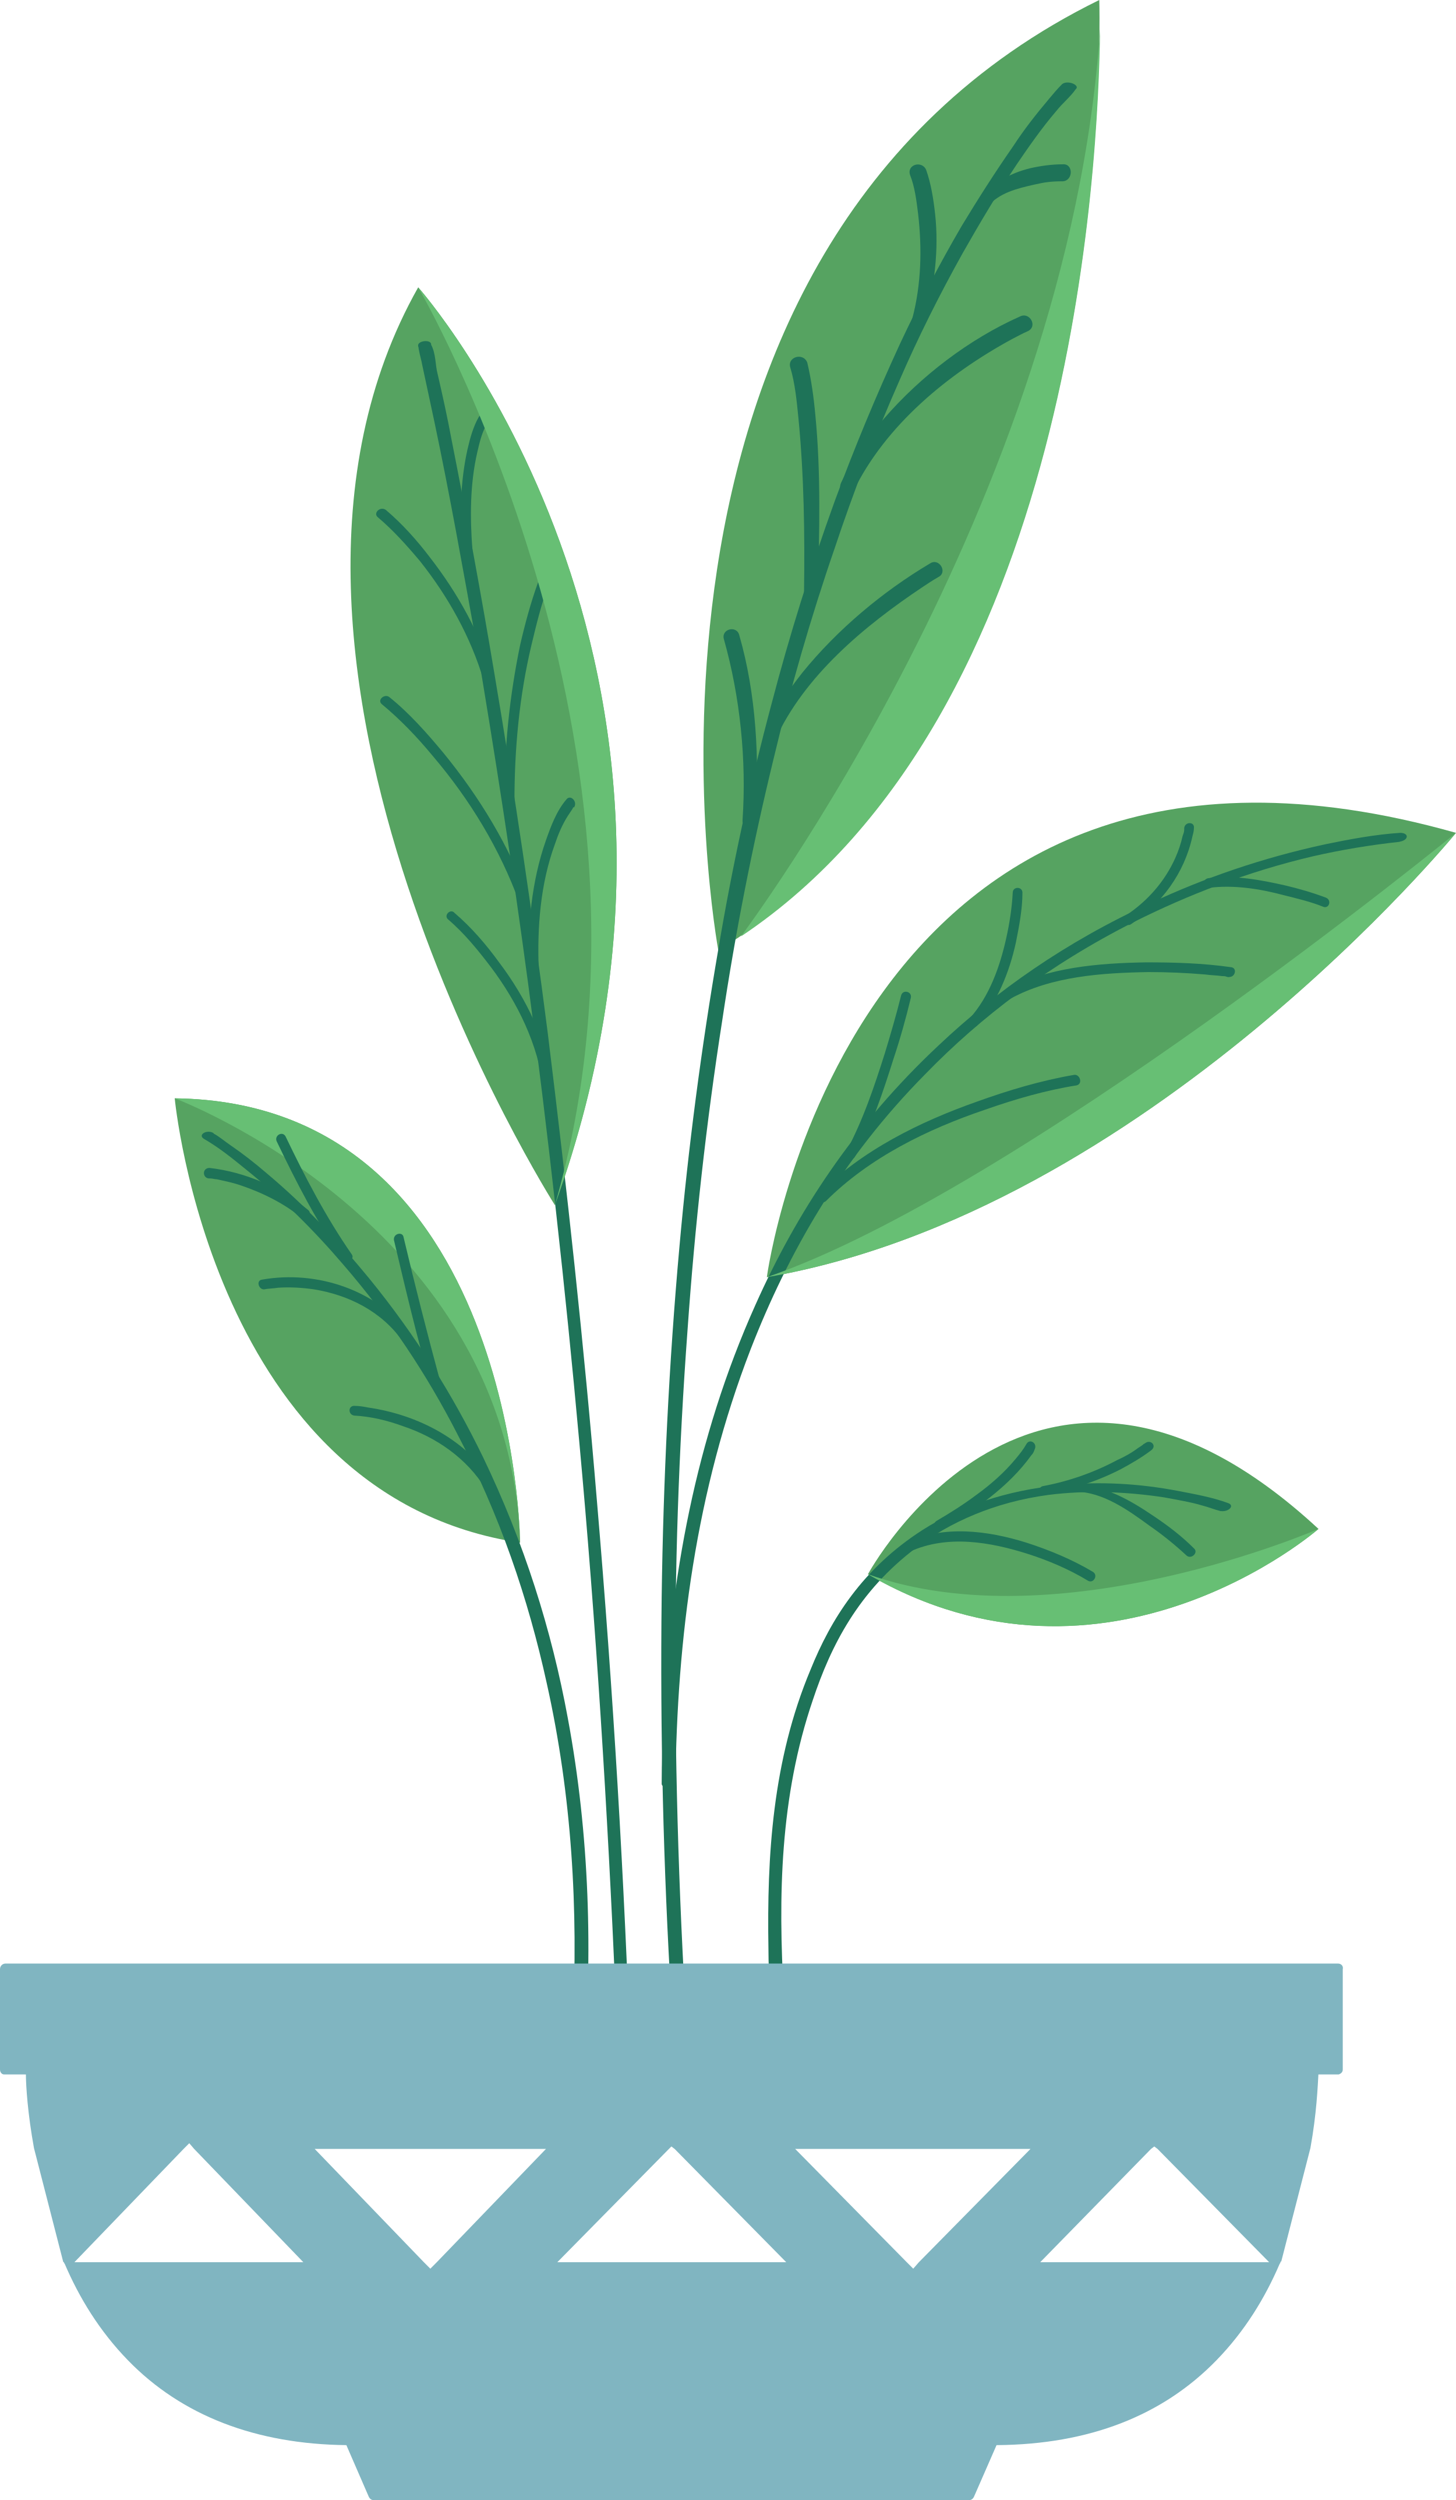 <?xml version="1.0" encoding="utf-8"?>
<!-- Generator: Adobe Illustrator 25.2.1, SVG Export Plug-In . SVG Version: 6.00 Build 0)  -->
<svg version="1.1" id="Layer_1" xmlns="http://www.w3.org/2000/svg" xmlns:xlink="http://www.w3.org/1999/xlink" x="0px" y="0px"
	 viewBox="0 0 180 308.9" style="enable-background:new 0 0 180 308.9;" xml:space="preserve">
<style type="text/css">
	.st0{fill:#FFFFFF;}
	.st1{fill:#1E7357;}
	.st2{fill:#8AB578;}
	.st3{fill:#9AD9E9;}
	.st4{fill:#55A361;}
	.st5{fill:#3D8C59;}
	.st6{fill:#FACA31;}
	.st7{fill:#097B5A;}
	.st8{fill:#F5A0C5;}
	.st9{fill:#009770;}
	.st10{fill:#00724C;}
	.st11{fill:#003E28;}
	.st12{fill:#9DC365;}
	.st13{clip-path:url(#SVGID_4_);}
	.st14{fill:#004B32;}
	.st15{clip-path:url(#SVGID_6_);}
	.st16{clip-path:url(#SVGID_8_);}
	.st17{clip-path:url(#SVGID_10_);}
	.st18{clip-path:url(#SVGID_12_);}
	.st19{clip-path:url(#SVGID_14_);}
	.st20{opacity:0.2;}
	.st21{fill:#005438;}
	.st22{fill:#61BD62;}
	.st23{clip-path:url(#SVGID_18_);}
	.st24{clip-path:url(#SVGID_20_);}
	.st25{clip-path:url(#SVGID_22_);}
	.st26{clip-path:url(#SVGID_24_);}
	.st27{clip-path:url(#SVGID_26_);}
	.st28{fill:none;}
	.st29{clip-path:url(#SVGID_28_);}
	.st30{fill:#003D28;}
	.st31{fill:#005C42;}
	.st32{clip-path:url(#SVGID_30_);}
	.st33{clip-path:url(#SVGID_32_);}
	.st34{clip-path:url(#SVGID_34_);}
	.st35{fill:#56A361;}
	.st36{fill:#1E7358;}
	.st37{fill:#67BF74;}
	.st38{fill:#80B5C1;}
</style>
<g>
	<g>
		<g>
			<path class="st35" d="M88.8,117.4c0,0-16.1-86.4,47.1-117.4C135.9,0,138.7,87.5,88.8,117.4z"/>
		</g>
		<g>
			<path class="st36" d="M131.3,10.4c-0.6,0.6-1.1,1.2-1.6,1.8c-1.6,1.9-3.1,3.8-4.4,5.8c-2.3,3.3-4.4,6.6-6.4,9.9
				c-2.8,4.8-5.3,9.6-7.6,14.5c-3,6.5-5.7,13-8.1,19.5c-3,8.3-5.6,16.6-7.8,25c-2.7,10.1-4.9,20.3-6.6,30.4
				c-2.1,12.2-3.7,24.4-4.8,36.7c-1.3,14.4-2,28.9-2.2,43.3c-0.2,16.7,0.2,33.3,1.2,50c0.3,4.4,0.6,8.9,0.9,13.3
				c0,0.6,1.7,0.6,1.7,0c-1.3-17.2-2-34.5-2.1-51.7c-0.1-14.9,0.4-29.7,1.5-44.6c0.9-12.8,2.3-25.5,4.3-38.3
				c1.6-10.7,3.7-21.4,6.3-32.1c2.1-8.8,4.6-17.5,7.6-26.2c2.3-6.9,5-13.9,8-20.7c2.3-5.3,4.9-10.5,7.8-15.7c2.1-3.7,4.3-7.4,6.7-11
				c1.5-2.2,3.1-4.5,4.9-6.6c0.7-0.9,1.8-1.8,2.4-2.7l0.1-0.1C133.3,10.4,131.9,9.9,131.3,10.4L131.3,10.4z"/>
		</g>
		<g>
			<g>
				<g>
					<path class="st36" d="M89.5,79c2,7.1,2.8,14.9,2.3,22.3c-0.1,1.3,1.5,1.4,1.6,0.1c0.5-7.6,0.1-15.6-2-22.9
						C91.1,77.2,89.1,77.7,89.5,79L89.5,79z"/>
				</g>
			</g>
			<g>
				<g>
					<path class="st36" d="M115,69.6c-5.9,3.5-11.5,8.2-15.8,13.5c-1.8,2.3-3.5,4.7-4.7,7.4c-0.5,1.2,0.8,2.2,1.3,1
						c3.6-8,11.1-14.2,18.3-19c0.6-0.4,1.2-0.8,1.9-1.2C117.2,70.7,116.1,68.9,115,69.6L115,69.6z"/>
				</g>
			</g>
			<g>
				<g>
					<path class="st36" d="M97.7,45.4c0.6,2,0.8,4.2,1,6.2c0.7,7.1,0.8,14.4,0.7,21.5c0,1.3,1.7,1.4,1.7,0
						c0.2-7.3,0.4-14.6-0.3-21.8c-0.2-2.2-0.5-4.4-1-6.5C99.3,43.5,97.3,44.1,97.7,45.4L97.7,45.4z"/>
				</g>
			</g>
			<g>
				<g>
					<path class="st36" d="M126.1,39.1c-6.3,2.8-12.3,7.4-16.8,12.6c-2.1,2.4-3.9,5-5.3,7.9c-0.6,1.2,0.9,2.2,1.5,1.1
						c4-8.2,11.7-14.5,19.6-18.8c0.6-0.3,1.3-0.7,2-1C128.3,40.3,127.3,38.5,126.1,39.1L126.1,39.1z"/>
				</g>
			</g>
			<g>
				<g>
					<path class="st36" d="M112.5,21.6c0.6,1.5,0.8,3.2,1,4.8c0.5,4.3,0.4,8.7-0.7,12.9c-0.3,1.3,1.3,1.6,1.6,0.4
						c1.1-4.4,1.7-8.8,1.2-13.3c-0.2-1.8-0.5-3.7-1.1-5.4C114,19.8,112.1,20.3,112.5,21.6L112.5,21.6z"/>
				</g>
			</g>
			<g>
				<g>
					<path class="st36" d="M131.4,20.3c-1.4,0-2.8,0.2-4.1,0.5c-2.4,0.6-4.4,1.7-6.1,3.7c-0.4,0.4-0.9,0.9-0.5,1.4
						c0.4,0.4,1,0.1,1.4-0.4c1.5-1.7,3.6-2.2,5.8-2.7c1.3-0.3,2.1-0.4,3.5-0.4C132.7,22.3,132.7,20.2,131.4,20.3L131.4,20.3z"/>
				</g>
			</g>
		</g>
		<g>
			<path class="st37" d="M136,3.6L136,3.6c-3.9,58.5-44.3,111.9-44.4,112.1C132.8,88.2,135.8,20.1,136,3.6z"/>
		</g>
	</g>
	<g>
		<g>
			<path class="st35" d="M94.8,157.8c0,0,10.2-76.1,85.2-54.9C180,102.9,141.7,149.7,94.8,157.8z"/>
		</g>
		<g>
			<path class="st36" d="M173.1,102.9c-3.1,0.2-6.3,0.8-9.2,1.4c-7.9,1.7-15.1,4.2-21.7,7.3c-10.5,4.8-19.1,10.9-26.1,17.5
				c-10.6,9.9-17.7,20.9-22.7,32.1c-7.5,16.7-10.5,34-11.4,51.2c-0.1,2.6-0.2,5.3-0.2,8c0,0.6,1.7,0.6,1.7,0
				c0.2-18,2.5-36.1,9.3-53.7c4.6-11.8,11.2-23.5,21.6-34c6.8-7,15.3-13.5,25.8-18.8c6.6-3.3,14-6.2,22.1-8.1
				c3.5-0.8,7.1-1.4,10.8-1.8c0.1,0-0.3,0-0.1,0C174.2,103.8,174.2,102.9,173.1,102.9L173.1,102.9z"/>
		</g>
		<g>
			<g>
				<path class="st36" d="M111.4,123c-0.6,2.4-1.3,4.8-2,7.1c-1.3,4.1-2.7,8.3-4.8,12.2c-0.4,0.7,0.7,1.3,1.1,0.6
					c2.1-3.8,3.5-8.1,4.8-12.2c0.8-2.4,1.5-4.9,2.1-7.4C112.8,122.5,111.6,122.2,111.4,123L111.4,123z"/>
			</g>
		</g>
		<g>
			<g>
				<path class="st36" d="M132.8,132.8c-4.1,0.7-8.1,1.9-12,3.3c-7.1,2.5-14.2,6-19.6,11.4c-0.6,0.6,0.3,1.4,0.9,0.9
					c5.4-5.4,12.6-8.9,19.7-11.3c3.7-1.3,7.5-2.4,11.3-3C133.9,133.9,133.5,132.7,132.8,132.8L132.8,132.8z"/>
			</g>
		</g>
		<g>
			<g>
				<path class="st36" d="M125.2,110.3c-0.1,1.9-0.4,3.8-0.8,5.6c-0.8,3.6-2.1,7.2-4.5,9.9c-0.5,0.6,0.3,1.5,0.9,0.9
					c2.5-2.9,4-6.6,4.8-10.3c0.4-2,0.8-4.1,0.8-6.1C126.4,109.5,125.2,109.5,125.2,110.3L125.2,110.3z"/>
			</g>
		</g>
		<g>
			<g>
				<path class="st36" d="M152.2,119.5c-3.5-0.5-7-0.6-10.5-0.6c-5.9,0.1-12.2,0.6-17.4,3.4c-0.7,0.4-0.1,1.4,0.6,1.1
					c5.1-2.8,11.4-3.2,17.1-3.3c2.3,0,4.7,0.1,7,0.3c0.7,0.1,1.4,0.1,2.1,0.2c0.2,0,0.4,0,0.6,0.1c0.1,0,0.5,0.1,0.2,0
					C152.7,120.8,153,119.6,152.2,119.5L152.2,119.5z"/>
			</g>
		</g>
		<g>
			<g>
				<path class="st36" d="M146.4,102.3C146.4,102.4,146.4,102.2,146.4,102.3c0,0,0,0.1,0,0.2c0,0.3-0.1,0.5-0.2,0.8
					c-0.2,0.9-0.5,1.8-0.9,2.7c-1.3,2.9-3.4,5.3-6.1,7.1c-0.7,0.4,0,1.5,0.6,1.1c3.8-2.5,6.6-6.3,7.6-10.8c0.1-0.4,0.2-0.7,0.2-1.1
					C147.7,101.5,146.5,101.5,146.4,102.3L146.4,102.3z"/>
			</g>
		</g>
		<g>
			<path class="st37" d="M180,102.9c0,0-54.1,44.2-85.2,54.9C141.7,149.7,180,102.9,180,102.9z"/>
		</g>
	</g>
	<g>
		<g>
			<path class="st36" d="M163.9,110.9c-1.6-0.6-3.3-1.1-5-1.5c-3.1-0.7-6.3-1.3-9.5-0.9c-0.8,0.1-0.8,1.3,0,1.2
				c3.1-0.4,6.3,0.1,9.3,0.9c1.6,0.4,3.3,0.8,4.8,1.4C164.3,112.4,164.7,111.2,163.9,110.9L163.9,110.9z"/>
		</g>
	</g>
	<g>
		<g>
			<path class="st35" d="M107.3,194.5c0,0,20.6-38.1,55.7-5.6C163,188.9,136.9,211.7,107.3,194.5z"/>
		</g>
		<g>
			<path class="st36" d="M151.8,185.7c-1.9-0.7-4.1-1.1-6.2-1.5c-4.7-0.9-9.7-1.2-14.5-0.7c-6.7,0.6-12.6,2.7-17,5.5
				c-7.5,4.8-11.4,11.1-13.9,17.3c-4.7,11.2-5.4,23-5.2,34.5c0,1.9,0.1,3.8,0.2,5.7c0,0.6,1.7,0.6,1.7,0
				c-0.7-12.2-0.5-24.5,3.6-36.5c2.2-6.6,5.6-13.4,12.8-18.8c4.1-3.1,9.6-5.6,16.3-6.5c4.7-0.6,9.7-0.4,14.3,0.3
				c1.6,0.3,3.4,0.6,4.7,1c0.8,0.2,1.5,0.5,2.3,0.7h0.1C151.9,186.8,152.7,186,151.8,185.7L151.8,185.7z"/>
		</g>
		<g>
			<g>
				<g>
					<path class="st36" d="M126.9,178.4c-0.4,0.7-0.8,1.2-1.3,1.8c-1.4,1.7-3.1,3.2-4.9,4.5c-1.6,1.2-3.2,2.2-4.9,3.2
						c-0.7,0.4-0.1,1.5,0.6,1.1c4.1-2.4,8.3-5.3,11.1-9.2c0.2-0.2,0.3-0.4,0.4-0.7C128.3,178.3,127.3,177.7,126.9,178.4L126.9,178.4
						z"/>
				</g>
			</g>
			<g>
				<g>
					<path class="st36" d="M135.1,194.2c-2.5-1.5-5.4-2.7-8.2-3.6c-4.8-1.5-10.2-2.2-15,0c-0.7,0.3-0.1,1.4,0.6,1.1
						c4.6-2.1,9.9-1.2,14.6,0.3c2.5,0.8,5.1,1.9,7.4,3.3C135.2,195.7,135.8,194.6,135.1,194.2L135.1,194.2z"/>
				</g>
			</g>
			<g>
				<g>
					<path class="st36" d="M147.6,191.3c-1.5-1.5-3.2-2.8-5-4c-2.8-1.9-6.2-3.9-9.7-3.8c-0.8,0-0.8,0.8,0,0.8c3.4,0,6.6,2.3,9.2,4.2
						c1.6,1.1,3.2,2.4,4.6,3.7C147.3,192.7,148.2,191.8,147.6,191.3L147.6,191.3z"/>
				</g>
			</g>
			<g>
				<g>
					<path class="st36" d="M141.6,178.3c0.2-0.2-0.1,0.1-0.2,0.1c-0.2,0.2-0.4,0.3-0.7,0.5c-0.8,0.6-1.7,1.1-2.6,1.5
						c-2.8,1.5-5.9,2.6-9.1,3.2c-0.8,0.1-0.4,1.1,0.3,1c3.3-0.6,6.4-1.6,9.3-3.1c1.3-0.7,2.5-1.4,3.7-2.3
						C143.1,178.6,142.2,177.8,141.6,178.3L141.6,178.3z"/>
				</g>
			</g>
		</g>
		<g>
			<path class="st37" d="M163,188.9c0,0-32.1,14-55.7,5.6C136.9,211.7,163,188.9,163,188.9z"/>
		</g>
	</g>
	<g>
		<g>
			<path class="st35" d="M68.6,148.9c0,0-42.9-67.4-16.9-113.4C51.7,35.5,92.8,81.7,68.6,148.9z"/>
		</g>
		<g>
			<path class="st36" d="M78,255.7c-0.8-23.4-2.2-46.8-4.2-70.2c-1.6-19.3-3.7-38.6-6.1-58c-1.9-14.8-4.1-29.6-6.6-44.4
				c-1.6-9.6-3.4-19.3-5.3-28.9c-0.5-2.7-1.1-5.4-1.7-8c-0.3-1.1-0.2-2.5-0.8-3.6v-0.1c-0.1-0.6-1.8-0.4-1.6,0.3
				c0.1,0.3,0,0.1,0.1,0.5c0.1,0.6,0.3,1.2,0.4,1.8c0.5,2.3,1,4.7,1.5,7c1.9,9,3.5,18,5.1,26.9c2.4,14.2,4.6,28.4,6.5,42.6
				c2.5,18.8,4.6,37.6,6.3,56.4c2.1,22.8,3.5,45.6,4.5,68.4c0.1,3.1,0.2,6.2,0.4,9.3C76.4,256.4,78.1,256.4,78,255.7L78,255.7z"/>
		</g>
		<g>
			<g>
				<g>
					<path class="st36" d="M55.4,113.6c2,1.7,3.7,3.8,5.3,5.9c3.3,4.4,5.8,9.5,6.5,15c0.1,0.8,1.3,0.4,1.2-0.3
						c-0.8-5.6-3.3-10.8-6.7-15.3c-1.6-2.2-3.4-4.3-5.5-6.1C55.7,112.2,54.8,113.1,55.4,113.6L55.4,113.6z"/>
				</g>
			</g>
			<g>
				<g>
					<path class="st36" d="M70,98.8c-1.2,1.4-1.9,3.3-2.5,5c-1.8,5.1-2.3,10.7-2.1,16c0,0.8,1.3,0.8,1.2,0c-0.2-5.2,0.2-10.6,2-15.5
						c0.4-1.2,0.9-2.4,1.6-3.5c0.2-0.3,0.4-0.6,0.6-0.9c0-0.1,0.2-0.3,0.1-0.1c0,0,0,0,0.1-0.1C71.4,99,70.5,98.1,70,98.8L70,98.8z"
						/>
				</g>
			</g>
			<g>
				<g>
					<path class="st36" d="M47.2,87c2.3,1.9,4.4,4.1,6.3,6.4c4.6,5.4,8.3,11.5,10.7,18.1c0.3,0.7,1.5,0.4,1.2-0.3
						C63,104.6,59.3,98.5,54.8,93c-2-2.4-4.2-4.9-6.7-6.9C47.5,85.7,46.6,86.5,47.2,87L47.2,87z"/>
				</g>
			</g>
			<g>
				<g>
					<path class="st36" d="M66.5,72c-0.9,2.5-1.6,5.1-2.2,7.7C63,86,62.3,92.5,62.4,99c0,0.8,1.2,0.8,1.2,0c0-6.5,0.6-13,2.1-19.3
						c0.6-2.5,1.2-5,2.1-7.4C68,71.6,66.8,71.3,66.5,72L66.5,72z"/>
				</g>
			</g>
			<g>
				<g>
					<path class="st36" d="M46.7,63.9c1.9,1.6,3.6,3.5,5.2,5.4c3.5,4.4,6.3,9.4,7.9,14.8c0.2,0.8,1.4,0.4,1.2-0.3
						c-1.6-5.5-4.4-10.5-7.9-15c-1.6-2.1-3.4-4.1-5.4-5.8C47,62.5,46.1,63.4,46.7,63.9L46.7,63.9z"/>
				</g>
			</g>
			<g>
				<g>
					<path class="st36" d="M59.2,51.5c-0.7,1.2-1.1,2.7-1.4,4c-0.9,4-1,8.3-0.6,12.4c0.1,0.8,1.3,0.8,1.2,0c-0.3-4-0.3-8.1,0.6-12
						c0.3-1.3,0.6-2.6,1.3-3.7C60.7,51.5,59.6,50.8,59.2,51.5L59.2,51.5z"/>
				</g>
			</g>
		</g>
		<g>
			<path class="st37" d="M68.6,148.9C92.8,81.7,51.7,35.5,51.7,35.5S84.9,92.4,68.6,148.9z"/>
		</g>
	</g>
	<g>
		<g>
			<g>
				<path class="st35" d="M64.3,190.6c0,0-0.5-54.4-42.7-54.9C21.6,135.7,26.2,184.9,64.3,190.6z"/>
			</g>
			<g>
				<path class="st37" d="M21.6,135.7c0,0,41.4,15.5,42.7,54.9C64.3,190.6,63.8,136.2,21.6,135.7z"/>
			</g>
		</g>
		<g>
			<path class="st36" d="M25.2,140.7c1.9,1.1,3.5,2.4,5.1,3.7c4.6,3.7,8.6,7.7,12.1,11.8c5.8,6.7,10.4,13.7,14.1,20.9
				c5.3,10.1,8.8,20.4,11.1,30.9c3.1,13.9,3.9,27.9,3.2,41.9c-0.1,2-0.2,4-0.4,6c-0.1,0.6,1.7,0.6,1.7,0c1.2-14.5,0.8-29.1-1.9-43.6
				c-2-10.9-5.4-21.7-10.5-32.3c-3.7-7.6-8.3-15-14.1-22.1c-3.7-4.5-7.8-8.9-12.7-13c-1.4-1.2-2.8-2.3-4.4-3.4c-0.6-0.4-1.3-1-2-1.4
				c0,0-0.1,0-0.1-0.1C25.6,139.5,24.4,140.2,25.2,140.7L25.2,140.7z"/>
		</g>
		<g>
			<g>
				<path class="st36" d="M43.8,174.9c2,0.1,4.1,0.6,6,1.3c4.2,1.4,7.9,4,10.2,7.7c0.4,0.7,1.5,0,1.1-0.6c-3.4-5.4-9.4-8.5-15.6-9.4
					c-0.5-0.1-1.1-0.2-1.6-0.2C43,173.6,43,174.8,43.8,174.9L43.8,174.9z"/>
			</g>
		</g>
		<g>
			<g>
				<path class="st36" d="M48.7,153.2c1.4,5.9,2.8,11.9,4.5,17.7c0.2,0.8,1.4,0.4,1.2-0.3c-1.6-5.9-3.1-11.8-4.5-17.7
					C49.8,152.1,48.6,152.4,48.7,153.2L48.7,153.2z"/>
			</g>
		</g>
		<g>
			<g>
				<path class="st36" d="M32.7,159.3c0.4-0.1,1.1-0.1,1.7-0.2c1.5-0.1,3,0,4.4,0.2c4.3,0.7,8.3,2.7,10.9,6.3c0.5,0.6,1.5,0,1.1-0.6
					c-4.1-5.6-11.6-8.1-18.4-6.9C31.6,158.2,32,159.4,32.7,159.3L32.7,159.3z"/>
			</g>
		</g>
		<g>
			<g>
				<path class="st36" d="M34.2,141c2.4,5,5,10.1,8.2,14.6c0.4,0.6,1.5,0,1.1-0.6c-3.2-4.6-5.8-9.6-8.2-14.6
					C34.9,139.7,33.9,140.3,34.2,141L34.2,141z"/>
			</g>
		</g>
		<g>
			<g>
				<path class="st36" d="M25.8,145.6C25.9,145.6,25.8,145.6,25.8,145.6s0.1,0,0.2,0c0.3,0,0.5,0.1,0.8,0.1c0.9,0.2,1.9,0.4,2.8,0.7
					c2.7,0.9,5.4,2.2,7.6,4c0.6,0.5,1.5-0.4,0.9-0.9c-3.4-2.8-7.8-4.7-12.2-5.2C25,144.3,25,145.5,25.8,145.6L25.8,145.6z"/>
			</g>
		</g>
	</g>
</g>
<path class="st38" d="M165.4,242.6H0.7c-0.4,0-0.7,0.3-0.7,0.7v12.4c0,0.3,0.2,0.6,0.5,0.6h2.7c0.01,1.46,0.22,4.8,1,9.1l3.6,14
	c0,0,0,0.1,0.1,0.1c0,0.1,0.1,0.2,0.1,0.2c1.8,4.2,4.3,8.3,7.8,11.9c6.68,6.88,15.86,10.38,27.02,10.5l2.78,6.4
	c0.1,0.2,0.3,0.4,0.6,0.4H83h36.8c0.3,0,0.5-0.2,0.6-0.4l2.8-6.4h0.1c11.3-0.1,20.4-3.6,27.1-10.5c3.5-3.6,6-7.7,7.8-11.9
	c0.1-0.1,0.1-0.2,0.1-0.2s0-0.1,0.1-0.1l3.6-14c0.78-4.3,0.9-7.64,0.99-9.1h2.51c0.3-0.1,0.5-0.3,0.5-0.6v-12.4
	C166.1,242.9,165.8,242.6,165.4,242.6z M82.7,265.5l0.3-0.3l0.4,0.3l13.8,14H68.9L82.7,265.5z M9.2,279.5l13.5-14l0.7-0.7l0.6,0.7
	l13.5,14H9.2z M67.5,265.5l-13.5,14l-0.8,0.8l-0.8-0.8l-13.5-14H67.5z M113.6,279.5l-0.7,0.8l-0.8-0.8l-13.8-14h29.1L113.6,279.5z
	 M128.6,279.5l13.7-14l0.4-0.3l0.4,0.3l13.8,14H128.6z"/>
</svg>
